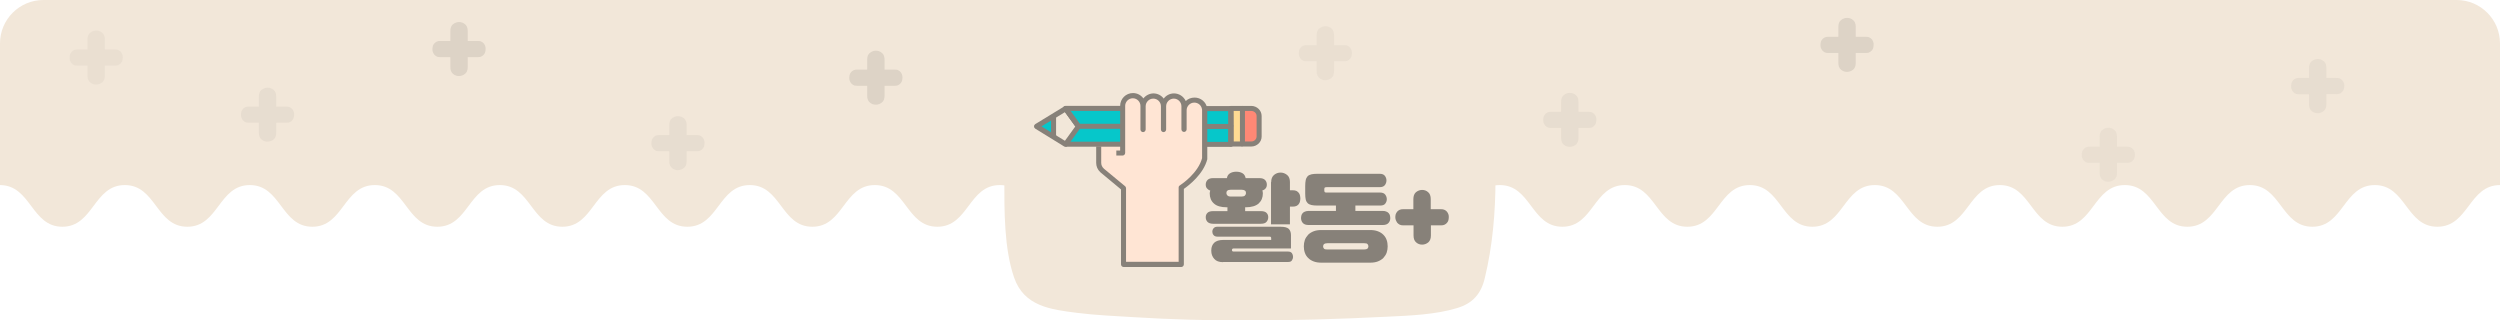 <?xml version="1.0" encoding="utf-8"?>
<!-- Generator: Adobe Illustrator 25.2.0, SVG Export Plug-In . SVG Version: 6.00 Build 0)  -->
<svg version="1.1" id="레이어_1" xmlns="http://www.w3.org/2000/svg" xmlns:xlink="http://www.w3.org/1999/xlink" x="0px"
	 y="0px" viewBox="0 0 1440 184.6" style="enable-background:new 0 0 1440 184.6;" xml:space="preserve">
<g>
	<path style="fill:#F2E7D9;" d="M1440,106.6V25c0-13.8-11.2-25-25-25H25C11.2,0,0,11.2,0,25v81.6c17.9,0.1,18,24,35.9,24
		c18,0,18-24,36-24c18,0,18,24,36,24s18-24,36-24c18,0,18,24,36,24c18,0,18-24,36-24c18,0,18,24,36,24s18-24,36-24c18,0,18,24,36,24
		s18-24,36-24c18,0,18,24,36,24s18-24,36-24s18,24,36,24s18-24,36-24s18,24,36,24c18,0,18-24,36-24c18,0,18,24,36,24
		c18,0,18-24,36-24c18,0,18,24,36,24c18,0,18-24,36-24s18,24,36,24c18,0,18-24,36-24c18,0,18,24,36,24c18,0,18-24,36-24
		c18,0,18,24,36,24c18,0,18-24,36-24c18,0,18,24,36,24c18,0,18-24,36-24c18,0,18,24,36,24s18-24,36-24c18,0,18,24,36,24
		c18,0,18-24,36-24c18,0,18,24,36,24c18,0,18-24,36-24c18,0,18,24,36,24s18-24,36-24c18,0,18,24,36,24c18,0,18-24,36-24
		c18,0,18,24,36,24C1422,130.6,1422,106.6,1440,106.6L1440,106.6z"/>
	<g>
		<g>
			<path style="fill:#F2E7D9;" d="M839.1,177.5c-12.2,3.7-26.9,4.3-39.7,4.9c-27.6,1.4-55.3,2.2-83,2.2c-21.1,0-42.2-0.6-63.2-1.9
				c-10.9-0.7-21.9-1.1-32.8-2.5c-15-1.9-30.6-3.7-36.3-20.4c-5.8-16.9-5.6-38.5-5.6-56.2c0-16.5,1.9-33.1,4.6-49.3
				c2.1-12.3,6.5-21.3,19.3-24.3c17.2-4,34.4-6.1,52.1-6.2c20.6-0.1,41.2-1.1,61.9-1.1c26.5,0,53,0.4,79.4,2.4
				c13.2,1,26.4,3.8,39.5,5.7c17,2.5,21.4,14,23.1,29.9c1.5,14.2,3,28.6,3,42.9c0,18.6-1.7,38.2-6.1,56.3
				C853.2,169.2,848.3,174.8,839.1,177.5z"/>
			<g>
				<path style="fill:#878179;" d="M706.7,119.4c-3.4,0-5.9-0.7-7.5-2.2c-1.6-1.4-2.4-3.4-2.4-5.8c0-0.5,0.1-1,0.3-1.6
					c-0.8-0.3-1.4-0.7-1.9-1.3c-0.5-0.6-0.7-1.3-0.7-2.2c0-1.1,0.4-2,1.1-2.7c0.7-0.7,1.8-1,3.1-1h8c0.2-1.3,0.8-2.2,1.8-2.8
					c1-0.6,2.2-0.9,3.6-0.9c1.4,0,2.6,0.3,3.6,0.9c1,0.6,1.5,1.5,1.8,2.8h8c1.3,0,2.3,0.3,3.1,1c0.7,0.7,1.1,1.6,1.1,2.7
					c0,0.9-0.2,1.6-0.7,2.2c-0.5,0.6-1.1,1-1.9,1.2c0.2,0.5,0.3,1.1,0.3,1.7c0,2.4-0.8,4.3-2.4,5.8c-1.6,1.4-4.1,2.2-7.5,2.2h-0.3
					v2.2h8.9c1.6,0,2.7,0.3,3.4,1c0.7,0.7,1,1.5,1,2.5c0,1-0.3,1.9-1,2.7c-0.7,0.8-1.8,1.1-3.4,1.1h-27.2c-1.6,0-2.7-0.4-3.4-1.1
					c-0.7-0.8-1-1.6-1-2.7c0-1,0.3-1.8,1-2.5c0.7-0.7,1.8-1,3.4-1h8.1v-2.2H706.7z M704.5,151c-2.3,0-4-0.6-5.1-1.9
					c-1.1-1.2-1.7-2.8-1.7-4.6v-0.3c0-1.9,0.6-3.3,1.7-4.4c1.1-1,2.8-1.6,5.1-1.6h27.7v-1c0-0.3-0.1-0.5-0.2-0.7
					c-0.1-0.1-0.4-0.2-0.8-0.2h-30c-1,0-1.7-0.3-2.2-0.9c-0.5-0.6-0.7-1.3-0.7-1.9c0-0.7,0.2-1.4,0.7-2s1.2-0.9,2.2-0.9h36.4
					c2.3,0,3.8,0.4,4.7,1.2c0.8,0.8,1.3,2,1.3,3.6v7.7h-33c-0.4,0-0.6,0.1-0.8,0.3c-0.1,0.2-0.2,0.4-0.2,0.6c0,0.6,0.3,0.9,1,0.9
					h31.4c1,0,1.7,0.3,2.2,1c0.4,0.6,0.6,1.3,0.6,2.1c0,0.6-0.2,1.3-0.6,1.9c-0.4,0.7-1.1,1-2.2,1H704.5z M715.3,113.2
					c0.8,0,1.5-0.2,1.8-0.6c0.4-0.4,0.6-0.9,0.6-1.4c0-0.6-0.2-1.1-0.6-1.4c-0.4-0.3-1-0.5-1.8-0.5h-6.5c-0.8,0-1.5,0.2-1.8,0.5
					c-0.4,0.3-0.6,0.8-0.6,1.4c0,0.5,0.2,1,0.6,1.4s1,0.6,1.8,0.6H715.3z M732.2,104.9c0-1.8,0.5-3.1,1.6-4.1
					c1.1-0.9,2.3-1.4,3.8-1.4c1.4,0,2.7,0.5,3.8,1.4c1.1,0.9,1.6,2.3,1.6,4v4.8h1.7c0.8,0,1.5,0.1,2.1,0.4c0.5,0.3,1,0.7,1.3,1.1
					c0.3,0.4,0.6,0.9,0.7,1.5c0.1,0.6,0.2,1.1,0.2,1.7s-0.1,1.1-0.2,1.7s-0.4,1.1-0.7,1.5c-0.3,0.5-0.8,0.8-1.3,1.1
					c-0.6,0.3-1.3,0.4-2.1,0.4H743v10.2h-10.9V104.9z"/>
				<path style="fill:#878179;" d="M764.2,107.8c-0.5,0-0.9,0.1-1.1,0.2c-0.2,0.2-0.3,0.5-0.3,0.9v0.8c0,0.5,0.1,0.8,0.3,1
					s0.6,0.2,1.1,0.2h30.7c1.4,0,2.4,0.4,3,1.2c0.6,0.8,0.9,1.7,0.9,2.6c0,1-0.3,1.8-0.9,2.6c-0.6,0.8-1.6,1.1-3,1.1h-14.2v3.1h15.9
					c0.8,0,1.4,0.1,2,0.4c0.5,0.2,1,0.5,1.3,0.9c0.3,0.4,0.6,0.8,0.7,1.3c0.1,0.5,0.2,1,0.2,1.5c0,1.1-0.3,2-1,2.8
					c-0.7,0.8-1.8,1.2-3.3,1.2h-42.8c-1.5,0-2.6-0.4-3.3-1.2c-0.7-0.8-1-1.8-1-2.8c0-0.5,0.1-1,0.2-1.5c0.1-0.5,0.4-0.9,0.7-1.3
					c0.3-0.4,0.8-0.7,1.3-0.9c0.5-0.2,1.2-0.4,2-0.4h15.9v-3.1H759c-1.5,0-2.7-0.1-3.6-0.3c-0.9-0.2-1.7-0.6-2.2-1.1
					c-0.5-0.5-0.9-1.2-1.1-2.1c-0.2-0.9-0.3-2-0.3-3.4v-4.3c0-1.4,0.1-2.5,0.3-3.5c0.2-0.9,0.6-1.6,1.1-2.2c0.5-0.5,1.3-0.9,2.2-1.1
					c0.9-0.2,2.1-0.3,3.6-0.3h35.7c1.4,0,2.4,0.4,3,1.2c0.6,0.8,0.9,1.7,0.9,2.6c0,1-0.3,1.9-0.9,2.7c-0.6,0.8-1.6,1.2-3,1.2H764.2z
					 M789.1,132.5c1.7,0,3.2,0.2,4.5,0.7c1.3,0.5,2.3,1.1,3.2,2c0.8,0.8,1.5,1.8,1.9,3c0.4,1.1,0.6,2.4,0.6,3.7
					c0,1.3-0.2,2.5-0.6,3.7c-0.4,1.1-1.1,2.1-1.9,3c-0.8,0.8-1.9,1.5-3.2,2c-1.3,0.5-2.8,0.7-4.5,0.7h-27.9c-1.7,0-3.2-0.2-4.5-0.7
					c-1.3-0.5-2.3-1.1-3.2-2c-0.8-0.8-1.5-1.8-1.9-3c-0.4-1.1-0.6-2.4-0.6-3.7c0-1.3,0.2-2.5,0.6-3.7c0.4-1.1,1.1-2.1,1.9-3
					c0.8-0.8,1.9-1.5,3.2-2c1.3-0.5,2.8-0.7,4.5-0.7H789.1z M785.8,143.7c0.9,0,1.5-0.2,1.9-0.5c0.3-0.4,0.5-0.8,0.5-1.3
					c0-0.5-0.2-1-0.5-1.3c-0.3-0.4-1-0.5-1.9-0.5h-21.3c-0.9,0-1.5,0.2-1.9,0.5c-0.3,0.4-0.5,0.8-0.5,1.3c0,0.5,0.2,1,0.5,1.3
					c0.3,0.4,1,0.5,1.9,0.5H785.8z"/>
				<path style="fill:#878179;" d="M803.7,125.1c0-0.5,0.1-1.1,0.2-1.6c0.2-0.5,0.4-1,0.8-1.5c0.3-0.4,0.8-0.8,1.4-1.1
					s1.3-0.4,2.1-0.4h5.9v-5.8c0-1.8,0.5-3.1,1.5-4c1-0.8,2.2-1.3,3.5-1.3c1.4,0,2.5,0.4,3.5,1.3c1,0.8,1.5,2.2,1.5,4v5.8h5.9
					c0.8,0,1.5,0.1,2.1,0.4c0.6,0.3,1,0.6,1.4,1.1c0.3,0.4,0.6,0.9,0.8,1.5c0.2,0.5,0.2,1.1,0.2,1.6s-0.1,1.1-0.2,1.7
					c-0.2,0.6-0.4,1.1-0.8,1.5c-0.4,0.5-0.8,0.8-1.4,1.1s-1.2,0.4-2,0.4h-5.9v5.8c0,1.8-0.5,3.1-1.5,4c-1,0.8-2.2,1.3-3.5,1.3
					c-1.4,0-2.5-0.4-3.5-1.3c-1-0.8-1.5-2.2-1.5-4v-5.8h-5.9c-0.8,0-1.5-0.1-2.1-0.4s-1-0.7-1.4-1.1c-0.3-0.5-0.6-1-0.8-1.5
					C803.8,126.2,803.7,125.7,803.7,125.1z"/>
			</g>
			<g id="XMLID_1_">
				<g>
					<path style="fill:#FF8875;" d="M725.3,66.8v11.9c0,2.4-2,4.3-4.5,4.3h-5V62.5h5C723.2,62.5,725.3,64.4,725.3,66.8z"/>
					<rect x="709" y="62.5" style="fill:#FFDB93;" width="6.7" height="20.5"/>
					<polygon style="fill:#06C7CA;" points="606.9,66.8 606.9,78.8 597,72.8 					"/>
					<polygon style="fill:#06C7CA;" points="646.6,62.5 646.6,72.8 621.1,72.8 613.8,62.5 					"/>
					<polygon style="fill:#06C7CA;" points="646.6,72.8 646.6,83.1 632.9,83.1 613.8,83.1 621.1,72.8 					"/>
					<polygon style="fill:#06C7CA;" points="709,83 709,83.1 693.9,83.1 693.9,72.8 693.9,72.8 709,72.8 					"/>
					<path style="fill:#06C7CA;" d="M709,62.5l0,10.3h-15.1h0v-9.2c0-0.4,0-0.8-0.1-1.1H709z"/>
					<path style="fill:#FFE5D4;" d="M646.6,83.1V72.8V62.5V61c0-3.3,2.6-5.9,5.9-5.9c3.3,0,5.9,2.6,5.9,5.9v13.6h0V61.2
						c0-3.3,2.6-5.9,5.9-5.9c3.3,0,5.9,2.6,5.9,5.9v13.4h0V61.2c0-3.3,2.7-5.9,5.9-5.9c3.3,0,5.9,2.6,5.9,5.9v13.4h0v-11
						c0-3.3,2.6-5.9,5.9-5.9c2.9,0,5.3,2.1,5.8,4.8c0.1,0.4,0.1,0.7,0.1,1.1v9.2v10.3v8.2c-2.3,8.9-11.9,15.6-13.5,16.7v44.3h-33.2
						v-43.9l-12.3-10.2l0,0c-1.2-1.1-2-2.6-2-4.4v-9.5v-1.3H646.6z"/>
				</g>
				<g>
					<path style="fill:#878179;" d="M619.9,73.6l-7.4-10.3c-0.3-0.4-0.4-1-0.1-1.5c0.3-0.5,0.8-0.8,1.3-0.8h32.9v2.9h-30l5.7,8
						L619.9,73.6z"/>
					<path style="fill:#878179;" d="M710.5,72.8l-2.9,0l0-8.8h-13.8l0-2.9H709c0.4,0,0.8,0.2,1,0.4c0.3,0.3,0.4,0.6,0.4,1
						L710.5,72.8z"/>
					<rect x="613.8" y="81.6" style="fill:#878179;" width="32.9" height="2.9"/>
					<rect x="621.1" y="71.3" style="fill:#878179;" width="25.5" height="2.9"/>
					<path style="fill:#878179;" d="M709,84.6h-15.1v-2.9h13.6l0-7.4h-13.6v-2.9H709c0.8,0,1.5,0.7,1.5,1.5l0,10.3
						C710.5,83.9,709.8,84.6,709,84.6z"/>
					<path style="fill:#878179;" d="M715.7,84.4H709c-0.8,0-1.5-0.7-1.5-1.5V62.5c0-0.8,0.7-1.5,1.5-1.5h6.7v2.9h-5.2v17.6h5.2V84.4
						z"/>
					<path style="fill:#878179;" d="M720.7,84.4h-5c-0.8,0-1.5-0.7-1.5-1.5V62.5c0-0.8,0.7-1.5,1.5-1.5h5c3.3,0,6,2.6,6,5.8v11.9
						C726.7,81.8,724,84.4,720.7,84.4z M717.1,81.5h3.6c1.7,0,3.1-1.3,3.1-2.9V66.8c0-1.6-1.4-2.9-3.1-2.9h-3.6V81.5z"/>
					<path style="fill:#878179;" d="M613.8,84.6c-0.3,0-0.5-0.1-0.8-0.2l-16.7-10.3c-0.4-0.3-0.7-0.7-0.7-1.3s0.3-1,0.7-1.3
						L613,61.3c0.7-0.4,1.5-0.2,2,0.4l7.4,10.2c0.4,0.5,0.4,1.2,0,1.7L615,83.9C614.7,84.3,614.2,84.6,613.8,84.6z M599.9,72.8
						l13.5,8.3l6-8.3l-6-8.2L599.9,72.8z"/>
					<rect x="605.4" y="66.7" style="fill:#878179;" width="2.9" height="12.1"/>
					<path style="fill:#878179;" d="M680.4,153.8h-33.2c-0.8,0-1.5-0.7-1.5-1.5v-43.2l-11.8-9.8c-0.1-0.1-0.1-0.1-0.2-0.2
						c-1.5-1.4-2.3-3.3-2.3-5.3v-9.5h2.9v9.5c0,1.2,0.5,2.4,1.5,3.3c0,0,0.1,0.1,0.1,0.1l12.2,10.1c0.3,0.3,0.5,0.7,0.5,1.1v42.4
						h30.3V108c0-0.5,0.2-0.9,0.7-1.2c1.8-1.2,10.6-7.4,12.8-15.7V63.6c0-0.3,0-0.6-0.1-0.9c-0.4-2.1-2.2-3.6-4.4-3.6
						c-2.4,0-4.4,2-4.4,4.4v11c0,0.8-0.7,1.5-1.5,1.5c-0.8,0-1.5-0.7-1.5-1.5V61.2c0-2.4-2-4.4-4.4-4.4c-2.4,0-4.4,2-4.4,4.4v13.4
						c0,0.8-0.7,1.5-1.5,1.5c-0.8,0-1.5-0.7-1.5-1.5V61.2c0-2.4-2-4.4-4.4-4.4c-2.4,0-4.4,2-4.4,4.4v13.4c0,0.8-0.7,1.5-1.5,1.5
						s-1.5-0.7-1.5-1.5V61c0-2.4-2-4.4-4.4-4.4c-2.4,0-4.4,2-4.4,4.4v27.1c0,0.8-0.7,1.5-1.5,1.5H643v-2.9h2.2V61
						c0-4.1,3.3-7.4,7.4-7.4c2.5,0,4.6,1.2,6,3.1c1.3-1.7,3.5-2.9,5.8-2.9c2.4,0,4.6,1.2,5.9,3c1.3-1.8,3.5-3,5.9-3
						c3,0,5.6,1.8,6.8,4.4c1.3-1.3,3.1-2,5.1-2c3.5,0,6.6,2.5,7.2,6c0.1,0.5,0.1,0.9,0.1,1.4v27.7c0,0.1,0,0.2,0,0.4
						c-2.2,8.6-10.6,15.1-13.5,17.1v43.5C681.9,153.1,681.2,153.8,680.4,153.8z"/>
				</g>
			</g>
		</g>
	</g>
	<g>
		<g style="opacity:8.000000e-02;">
			<path style="fill:#878179;" d="M40.1,33.1c0-0.5,0.1-1.1,0.2-1.6s0.4-1,0.8-1.5c0.3-0.4,0.8-0.8,1.4-1.1c0.6-0.3,1.2-0.4,2-0.4
				h5.9v-5.7c0-1.8,0.5-3.1,1.5-3.9c1-0.8,2.2-1.3,3.5-1.3c1.3,0,2.5,0.4,3.5,1.3c1,0.8,1.5,2.1,1.5,3.9v5.7h5.9
				c0.8,0,1.5,0.1,2,0.4c0.6,0.3,1,0.6,1.4,1.1c0.3,0.4,0.6,0.9,0.8,1.5c0.2,0.5,0.2,1.1,0.2,1.6c0,0.5-0.1,1.1-0.2,1.7
				c-0.2,0.6-0.4,1.1-0.8,1.5c-0.4,0.5-0.8,0.8-1.4,1.1c-0.5,0.3-1.2,0.4-2,0.4h-5.9v5.7c0,1.8-0.5,3.1-1.5,3.9
				c-1,0.8-2.2,1.3-3.5,1.3c-1.3,0-2.5-0.4-3.5-1.3c-1-0.8-1.5-2.1-1.5-3.9v-5.7h-5.9c-0.8,0-1.5-0.1-2-0.4c-0.6-0.3-1-0.7-1.4-1.1
				c-0.3-0.5-0.6-1-0.8-1.5S40.1,33.6,40.1,33.1z"/>
		</g>
		<g style="opacity:0.1;">
			<path style="fill:#878179;" d="M138.8,66c0-0.5,0.1-1.1,0.2-1.6c0.2-0.5,0.4-1,0.8-1.5c0.3-0.4,0.8-0.8,1.4-1.1
				c0.6-0.3,1.2-0.4,2-0.4h5.9v-5.7c0-1.8,0.5-3.1,1.5-3.9c1-0.8,2.2-1.3,3.5-1.3c1.3,0,2.5,0.4,3.5,1.3c1,0.8,1.5,2.1,1.5,3.9v5.7
				h5.9c0.8,0,1.5,0.1,2,0.4c0.6,0.3,1,0.6,1.4,1.1c0.3,0.4,0.6,0.9,0.8,1.5c0.2,0.5,0.2,1.1,0.2,1.6c0,0.5-0.1,1.1-0.2,1.7
				c-0.2,0.6-0.4,1.1-0.8,1.5c-0.4,0.5-0.8,0.8-1.4,1.1c-0.5,0.3-1.2,0.4-2,0.4h-5.9v5.7c0,1.8-0.5,3.1-1.5,3.9
				c-1,0.8-2.2,1.3-3.5,1.3c-1.3,0-2.5-0.4-3.5-1.3c-1-0.8-1.5-2.1-1.5-3.9v-5.7h-5.9c-0.8,0-1.5-0.1-2-0.4c-0.6-0.3-1-0.7-1.4-1.1
				c-0.3-0.5-0.6-1-0.8-1.5S138.8,66.5,138.8,66z"/>
		</g>
		<g style="opacity:0.2;">
			<path style="fill:#878179;" d="M249.1,28.2c0-0.5,0.1-1.1,0.2-1.6s0.4-1,0.8-1.5c0.3-0.4,0.8-0.8,1.4-1.1c0.6-0.3,1.2-0.4,2-0.4
				h5.9v-5.7c0-1.8,0.5-3.1,1.5-3.9c1-0.8,2.2-1.3,3.5-1.3c1.3,0,2.5,0.4,3.5,1.3c1,0.8,1.5,2.1,1.5,3.9v5.7h5.9
				c0.8,0,1.5,0.1,2,0.4c0.6,0.3,1,0.6,1.4,1.1c0.3,0.4,0.6,0.9,0.8,1.5c0.2,0.5,0.2,1.1,0.2,1.6c0,0.5-0.1,1.1-0.2,1.7
				c-0.2,0.6-0.4,1.1-0.8,1.5c-0.4,0.5-0.8,0.8-1.4,1.1c-0.5,0.3-1.2,0.4-2,0.4h-5.9v5.7c0,1.8-0.5,3.1-1.5,3.9
				c-1,0.8-2.2,1.3-3.5,1.3c-1.3,0-2.5-0.4-3.5-1.3c-1-0.8-1.5-2.1-1.5-3.9v-5.7h-5.9c-0.8,0-1.5-0.1-2-0.4c-0.6-0.3-1-0.7-1.4-1.1
				c-0.3-0.5-0.6-1-0.8-1.5S249.1,28.7,249.1,28.2z"/>
		</g>
		<g style="opacity:0.1;">
			<path style="fill:#878179;" d="M375.2,82.4c0-0.5,0.1-1.1,0.2-1.6s0.4-1,0.8-1.5c0.3-0.4,0.8-0.8,1.4-1.1c0.6-0.3,1.2-0.4,2-0.4
				h5.9v-5.7c0-1.8,0.5-3.1,1.5-3.9c1-0.8,2.2-1.3,3.5-1.3c1.3,0,2.5,0.4,3.5,1.3c1,0.8,1.5,2.1,1.5,3.9v5.7h5.9
				c0.8,0,1.5,0.1,2,0.4c0.6,0.3,1,0.6,1.4,1.1c0.3,0.4,0.6,0.9,0.8,1.5c0.2,0.5,0.2,1.1,0.2,1.6c0,0.5-0.1,1.1-0.2,1.7
				c-0.2,0.6-0.4,1.1-0.8,1.5c-0.4,0.5-0.8,0.8-1.4,1.1c-0.5,0.3-1.2,0.4-2,0.4h-5.9v5.7c0,1.8-0.5,3.1-1.5,3.9
				c-1,0.8-2.2,1.3-3.5,1.3c-1.3,0-2.5-0.4-3.5-1.3c-1-0.8-1.5-2.1-1.5-3.9v-5.7h-5.9c-0.8,0-1.5-0.1-2-0.4c-0.6-0.3-1-0.7-1.4-1.1
				c-0.3-0.5-0.6-1-0.8-1.5S375.2,83,375.2,82.4z"/>
		</g>
		<g style="opacity:0.2;">
			<path style="fill:#878179;" d="M489.2,44.7c0-0.5,0.1-1.1,0.2-1.6s0.4-1,0.8-1.5c0.3-0.4,0.8-0.8,1.4-1.1c0.6-0.3,1.2-0.4,2-0.4
				h5.9v-5.7c0-1.8,0.5-3.1,1.5-3.9c1-0.8,2.2-1.3,3.5-1.3c1.3,0,2.5,0.4,3.5,1.3c1,0.8,1.5,2.1,1.5,3.9v5.7h5.9
				c0.8,0,1.5,0.1,2,0.4c0.6,0.3,1,0.6,1.4,1.1c0.3,0.4,0.6,0.9,0.8,1.5c0.2,0.5,0.2,1.1,0.2,1.6c0,0.5-0.1,1.1-0.2,1.7
				c-0.2,0.6-0.4,1.1-0.8,1.5c-0.4,0.5-0.8,0.8-1.4,1.1c-0.5,0.3-1.2,0.4-2,0.4h-5.9v5.7c0,1.8-0.5,3.1-1.5,3.9
				c-1,0.8-2.2,1.3-3.5,1.3c-1.3,0-2.5-0.4-3.5-1.3c-1-0.8-1.5-2.1-1.5-3.9v-5.7h-5.9c-0.8,0-1.5-0.1-2-0.4c-0.6-0.3-1-0.7-1.4-1.1
				c-0.3-0.5-0.6-1-0.8-1.5S489.2,45.2,489.2,44.7z"/>
		</g>
		<g style="opacity:8.000000e-02;">
			<path style="fill:#878179;" d="M748.1,30.6c0-0.5,0.1-1.1,0.2-1.6s0.4-1,0.8-1.5c0.3-0.4,0.8-0.8,1.4-1.1c0.6-0.3,1.2-0.4,2-0.4
				h5.9v-5.7c0-1.8,0.5-3.1,1.5-3.9c1-0.8,2.2-1.3,3.5-1.3c1.3,0,2.5,0.4,3.5,1.3c1,0.8,1.5,2.1,1.5,3.9v5.7h5.9
				c0.8,0,1.5,0.1,2,0.4c0.6,0.3,1,0.6,1.4,1.1c0.3,0.4,0.6,0.9,0.8,1.5c0.2,0.5,0.2,1.1,0.2,1.6c0,0.5-0.1,1.1-0.2,1.7
				c-0.2,0.6-0.4,1.1-0.8,1.5c-0.4,0.5-0.8,0.8-1.4,1.1c-0.5,0.3-1.2,0.4-2,0.4h-5.9v5.7c0,1.8-0.5,3.1-1.5,3.9
				c-1,0.8-2.2,1.3-3.5,1.3c-1.3,0-2.5-0.4-3.5-1.3c-1-0.8-1.5-2.1-1.5-3.9v-5.7h-5.9c-0.8,0-1.5-0.1-2-0.4c-0.6-0.3-1-0.7-1.4-1.1
				c-0.3-0.5-0.6-1-0.8-1.5S748.1,31.2,748.1,30.6z"/>
		</g>
		<g style="opacity:0.1;">
			<path style="fill:#878179;" d="M888.9,69c0-0.5,0.1-1.1,0.2-1.6s0.4-1,0.8-1.5c0.3-0.4,0.8-0.8,1.4-1.1c0.6-0.3,1.2-0.4,2-0.4
				h5.9v-5.7c0-1.8,0.5-3.1,1.5-3.9c1-0.8,2.2-1.3,3.5-1.3c1.3,0,2.5,0.4,3.5,1.3c1,0.8,1.5,2.1,1.5,3.9v5.7h5.9
				c0.8,0,1.5,0.1,2,0.4c0.6,0.3,1,0.6,1.4,1.1c0.3,0.4,0.6,0.9,0.8,1.5c0.2,0.5,0.2,1.1,0.2,1.6c0,0.5-0.1,1.1-0.2,1.7
				c-0.2,0.6-0.4,1.1-0.8,1.5c-0.4,0.5-0.8,0.8-1.4,1.1c-0.5,0.3-1.2,0.4-2,0.4h-5.9v5.7c0,1.8-0.5,3.1-1.5,3.9
				c-1,0.8-2.2,1.3-3.5,1.3c-1.3,0-2.5-0.4-3.5-1.3c-1-0.8-1.5-2.1-1.5-3.9v-5.7h-5.9c-0.8,0-1.5-0.1-2-0.4c-0.6-0.3-1-0.7-1.4-1.1
				c-0.3-0.5-0.6-1-0.8-1.5S888.9,69.6,888.9,69z"/>
		</g>
		<g style="opacity:0.2;">
			<path style="fill:#878179;" d="M1048.6,25.8c0-0.5,0.1-1.1,0.2-1.6s0.4-1,0.8-1.5c0.3-0.4,0.8-0.8,1.4-1.1c0.6-0.3,1.2-0.4,2-0.4
				h5.9v-5.7c0-1.8,0.5-3.1,1.5-3.9c1-0.8,2.2-1.3,3.5-1.3c1.3,0,2.5,0.4,3.5,1.3c1,0.8,1.5,2.1,1.5,3.9v5.7h5.9
				c0.8,0,1.5,0.1,2,0.4c0.6,0.3,1,0.6,1.4,1.1c0.3,0.4,0.6,0.9,0.8,1.5c0.2,0.5,0.2,1.1,0.2,1.6c0,0.5-0.1,1.1-0.2,1.7
				c-0.2,0.6-0.4,1.1-0.8,1.5c-0.4,0.5-0.8,0.8-1.4,1.1c-0.5,0.3-1.2,0.4-2,0.4h-5.9v5.7c0,1.8-0.5,3.1-1.5,3.9
				c-1,0.8-2.2,1.3-3.5,1.3c-1.3,0-2.5-0.4-3.5-1.3c-1-0.8-1.5-2.1-1.5-3.9v-5.7h-5.9c-0.8,0-1.5-0.1-2-0.4c-0.6-0.3-1-0.7-1.4-1.1
				c-0.3-0.5-0.6-1-0.8-1.5S1048.6,26.3,1048.6,25.8z"/>
		</g>
		<g style="opacity:8.000000e-02;">
			<path style="fill:#878179;" d="M1199.1,89.1c0-0.5,0.1-1.1,0.2-1.6s0.4-1,0.8-1.5c0.3-0.4,0.8-0.8,1.4-1.1c0.6-0.3,1.2-0.4,2-0.4
				h5.9v-5.7c0-1.8,0.5-3.1,1.5-3.9c1-0.8,2.2-1.3,3.5-1.3c1.3,0,2.5,0.4,3.5,1.3c1,0.8,1.5,2.1,1.5,3.9v5.7h5.9
				c0.8,0,1.5,0.1,2,0.4c0.6,0.3,1,0.6,1.4,1.1c0.3,0.4,0.6,0.9,0.8,1.5c0.2,0.5,0.2,1.1,0.2,1.6c0,0.5-0.1,1.1-0.2,1.7
				c-0.2,0.6-0.4,1.1-0.8,1.5c-0.4,0.5-0.8,0.8-1.4,1.1c-0.5,0.3-1.2,0.4-2,0.4h-5.9v5.7c0,1.8-0.5,3.1-1.5,3.9
				c-1,0.8-2.2,1.3-3.5,1.3c-1.3,0-2.5-0.4-3.5-1.3c-1-0.8-1.5-2.1-1.5-3.9v-5.7h-5.9c-0.8,0-1.5-0.1-2-0.4c-0.6-0.3-1-0.7-1.4-1.1
				c-0.3-0.5-0.6-1-0.8-1.5S1199.1,89.7,1199.1,89.1z"/>
		</g>
		<g style="opacity:0.1;">
			<path style="fill:#878179;" d="M1319.7,49.5c0-0.5,0.1-1.1,0.2-1.6s0.4-1,0.8-1.5c0.3-0.4,0.8-0.8,1.4-1.1c0.6-0.3,1.2-0.4,2-0.4
				h5.9v-5.7c0-1.8,0.5-3.1,1.5-3.9c1-0.8,2.2-1.3,3.5-1.3c1.3,0,2.5,0.4,3.5,1.3c1,0.8,1.5,2.1,1.5,3.9v5.7h5.9
				c0.8,0,1.5,0.1,2,0.4c0.6,0.3,1,0.6,1.4,1.1c0.3,0.4,0.6,0.9,0.8,1.5c0.2,0.5,0.2,1.1,0.2,1.6c0,0.5-0.1,1.1-0.2,1.7
				c-0.2,0.6-0.4,1.1-0.8,1.5c-0.4,0.5-0.8,0.8-1.4,1.1c-0.5,0.3-1.2,0.4-2,0.4h-5.9V60c0,1.8-0.5,3.1-1.5,3.9
				c-1,0.8-2.2,1.3-3.5,1.3c-1.3,0-2.5-0.4-3.5-1.3c-1-0.8-1.5-2.1-1.5-3.9v-5.7h-5.9c-0.8,0-1.5-0.1-2-0.4c-0.6-0.3-1-0.7-1.4-1.1
				c-0.3-0.5-0.6-1-0.8-1.5S1319.7,50.1,1319.7,49.5z"/>
		</g>
	</g>
</g>
<g>
</g>
<g>
</g>
<g>
</g>
<g>
</g>
<g>
</g>
<g>
</g>
<g>
</g>
<g>
</g>
<g>
</g>
<g>
</g>
<g>
</g>
<g>
</g>
<g>
</g>
<g>
</g>
<g>
</g>
</svg>

